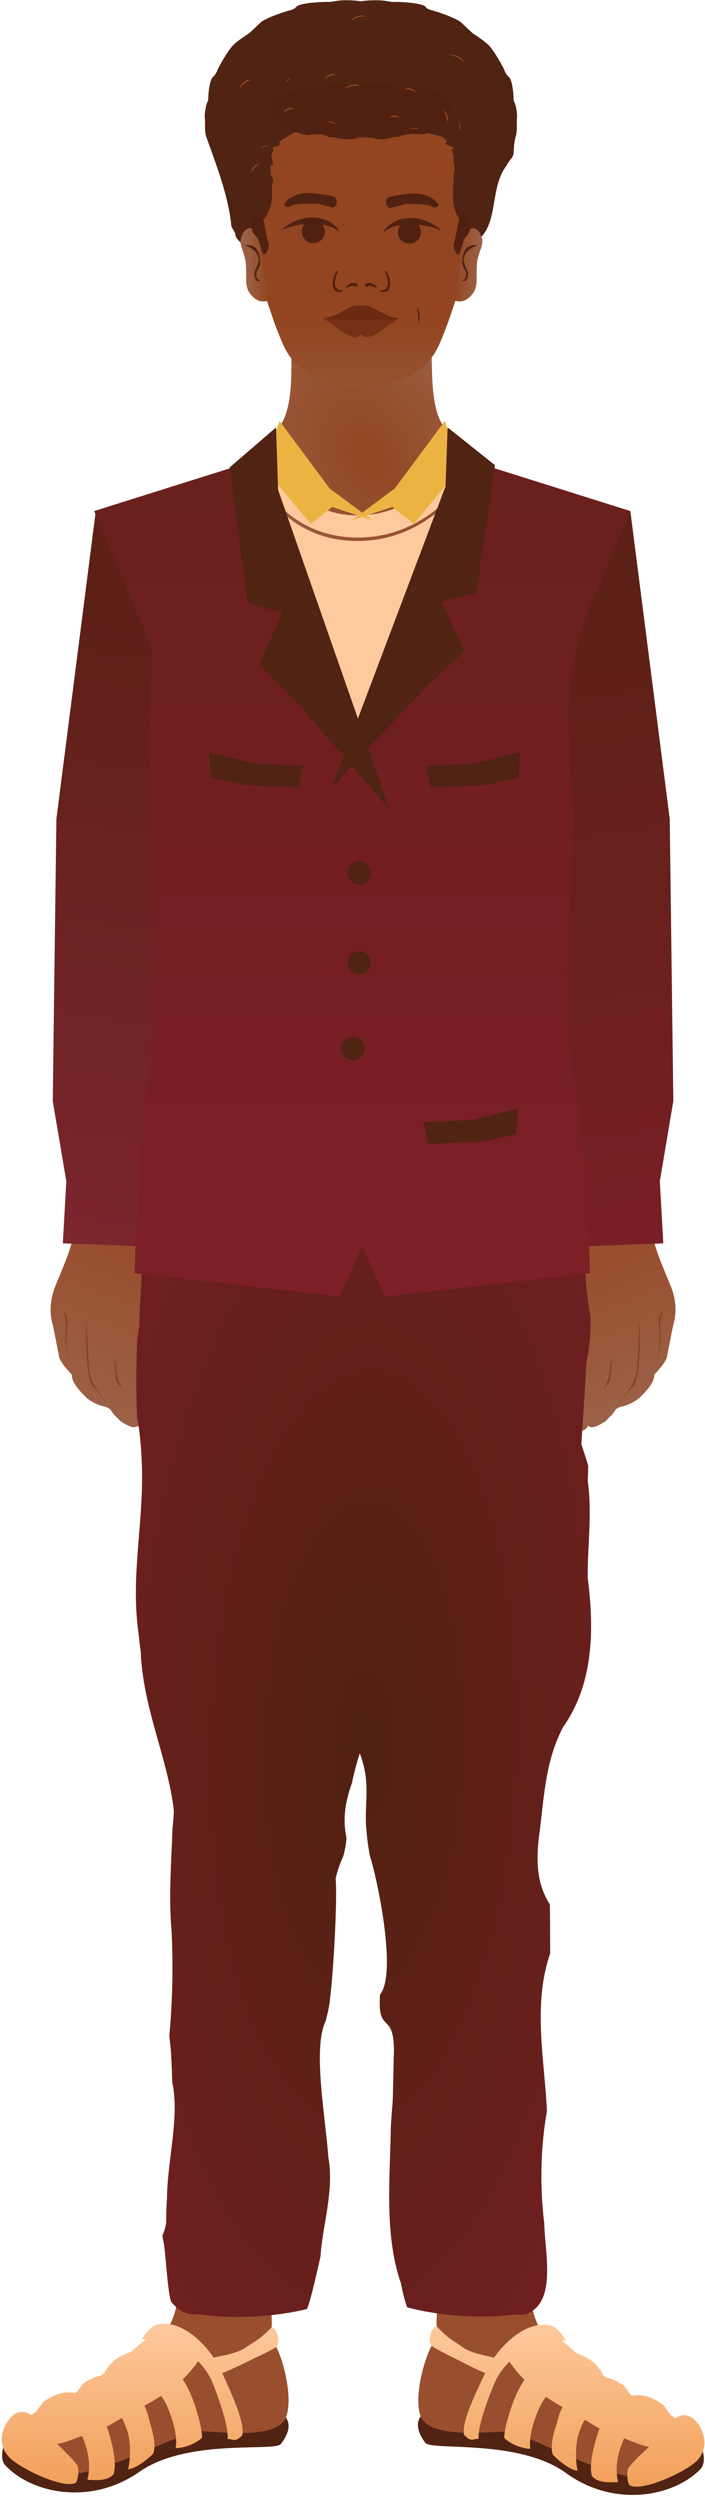 <svg width="114" height="404" viewBox="0 0 114 404" fill="none" xmlns="http://www.w3.org/2000/svg">
<path fill-rule="evenodd" clip-rule="evenodd" d="M86.709 79.623C86.029 79.263 83.359 78.693 82.589 78.383C78.239 76.543 75.819 72.573 72.499 69.653C69.649 67.463 69.919 60.733 69.769 56.923C69.929 55.473 70.039 54.513 70.039 54.513C68.229 53.673 64.459 53.303 59.609 53.413C59.449 53.413 59.299 53.423 59.149 53.423C58.989 53.423 58.839 53.413 58.679 53.413C58.679 53.413 58.679 53.413 58.669 53.413V53.403C58.589 53.403 58.509 53.403 58.429 53.403C58.349 53.403 58.269 53.403 58.189 53.403V53.413C58.189 53.413 58.189 53.413 58.179 53.413C58.019 53.413 57.869 53.423 57.709 53.423C57.549 53.423 57.399 53.413 57.249 53.413C52.389 53.313 48.629 53.673 46.819 54.513C46.819 54.513 46.929 55.473 47.089 56.923C47.179 61.113 47.249 67.553 44.409 69.733C41.089 72.653 40.929 76.543 36.579 78.373C35.819 78.683 32.919 78.733 32.239 79.083C26.829 81.933 21.489 82.143 21.489 86.193C21.489 95.183 37.369 100.733 57.209 100.733C57.619 100.733 58.029 100.723 58.429 100.723C58.839 100.733 59.239 100.733 59.649 100.733C79.489 100.733 94.649 95.183 94.649 86.193C94.659 82.143 92.119 82.463 86.709 79.623Z" fill="url(#paint0_radial_234_1019)"/>
<path d="M19.289 214.833C19.289 214.833 19.309 215.513 19.329 216.493C19.769 221.793 19.019 224.013 21.969 228.013C18.209 226.063 16.849 221.863 19.219 215.873C19.249 215.243 19.289 214.833 19.289 214.833Z" fill="#854324"/>
<path d="M23.149 189.843C22.729 192.643 22.749 195.893 23.999 198.963C26.499 205.153 23.289 211.723 23.289 215.483C23.289 216.723 24.699 219.423 24.749 220.703C24.599 222.103 23.789 222.573 23.789 222.573C23.829 223.363 23.669 222.203 23.789 222.573C24.229 223.933 24.169 225.443 24.409 226.273C24.649 227.093 26.289 230.483 24.239 230.993C24.239 230.993 23.009 231.733 22.369 230.473C22.369 230.473 21.059 229.013 20.969 228.503C20.879 227.993 20.179 225.303 19.899 224.753C19.619 224.203 18.759 222.453 18.789 220.983C18.789 220.713 18.729 220.163 18.729 220.163C18.399 219.793 18.389 219.783 18.459 220.003C18.669 220.633 18.519 222.713 18.969 223.453C19.579 224.463 20.719 225.373 21.329 227.293C21.769 228.693 22.499 229.333 22.569 229.783C22.689 230.593 21.669 230.653 21.669 230.653C21.669 230.653 21.309 230.713 20.339 230.183C19.069 229.483 19.639 229.723 18.419 228.613C18.419 228.613 16.619 225.993 16.009 225.223C15.399 224.443 14.909 223.403 14.699 222.123C14.489 220.843 13.809 218.063 14.709 219.753C15.159 220.613 14.309 222.093 15.389 222.803C15.859 223.113 17.909 227.773 17.909 227.773C16.689 227.133 17.749 227.583 16.719 227.263C16.719 227.263 14.949 226.923 13.669 225.563C13.669 225.563 11.459 223.533 11.629 222.163C11.629 222.163 10.919 219.993 10.749 218.043C10.659 217.033 11.819 220.923 11.629 222.163C11.629 222.163 9.779 220.303 9.569 219.303C9.129 217.113 8.619 214.403 8.489 213.933C8.359 213.453 7.669 211.073 8.909 207.943C10.149 204.803 12.439 200.063 11.919 197.563C11.399 195.063 12.869 188.973 13.169 179.553L24.829 180.783C24.809 180.773 23.779 185.613 23.149 189.843Z" fill="url(#paint1_linear_234_1019)"/>
<path d="M13.999 213.483C13.999 213.483 14.299 219.233 14.349 220.633C14.399 222.023 14.799 223.163 15.369 224.023C15.939 224.883 17.729 227.623 17.729 227.623C17.729 227.623 15.759 224.663 15.289 224.313C14.199 223.503 14.119 220.373 14.029 219.343C13.799 216.963 13.999 213.483 13.999 213.483Z" fill="#854324"/>
<path d="M11.1 219.753C11.1 219.753 10.68 217.943 10.78 215.833C10.889 213.723 11.229 212.913 10.2 211.863C10.2 211.863 10.839 213.753 10.649 214.873C10.46 215.983 10.79 219.193 11.1 219.753Z" fill="#854324"/>
<path fill-rule="evenodd" clip-rule="evenodd" d="M25.759 192.956L27.849 193.213L31.649 104.383L25.439 83.813L15.489 82.593L9.119 132.343L8.529 177.943L10.722 190.893L10.159 200.933L24.849 201.493L25.759 192.956Z" fill="url(#paint2_linear_234_1019)"/>
<path d="M83.059 24.713C83.069 24.223 83.099 23.793 83.149 23.353C83.199 22.903 83.279 22.463 83.419 21.953C83.689 20.983 83.489 19.913 83.609 18.913C83.659 18.523 83.449 16.813 83.049 16.253C83.079 15.453 82.879 12.943 82.299 12.463C81.969 12.193 81.679 11.713 81.549 11.313C81.459 11.003 79.829 8.033 78.929 7.213C78.049 6.383 76.639 5.553 76.389 5.333C76.119 5.103 74.879 3.923 74.619 3.673C74.059 3.113 71.769 2.193 69.609 1.593C69.439 1.543 69.259 1.493 69.119 1.393C68.989 1.303 68.899 1.193 68.789 1.083C68.189 0.413 64.069 0.253 63.639 0.313C63.319 0.333 62.159 0.103 61.839 0.083C61.069 0.023 59.479 0.013 58.359 0.213C57.249 0.013 55.649 0.013 54.879 0.083C54.549 0.113 53.399 0.343 53.079 0.313C52.649 0.263 48.529 0.413 47.929 1.083C47.819 1.193 47.729 1.313 47.599 1.393C47.459 1.493 47.289 1.543 47.109 1.593C44.939 2.193 42.659 3.113 42.099 3.673C41.849 3.923 40.599 5.093 40.329 5.333C40.069 5.543 38.669 6.383 37.789 7.213C36.889 8.033 35.259 11.003 35.169 11.313C35.039 11.703 34.749 12.183 34.419 12.463C33.849 12.933 33.639 15.443 33.669 16.253C33.269 16.813 33.059 18.533 33.109 18.913C33.169 19.413 33.149 19.933 33.149 20.443C33.149 20.953 33.169 21.463 33.299 21.953C34.939 26.603 36.939 31.603 37.409 36.513C37.469 36.873 38.109 37.613 38.069 37.973C38.049 38.233 38.379 38.663 38.889 39.183C39.399 39.703 40.069 40.313 40.739 40.923C41.329 41.263 41.929 41.633 42.429 42.153C43.439 43.123 44.349 44.113 45.269 44.963C45.449 45.133 45.639 45.303 45.819 45.453C48.439 48.053 52.759 47.713 56.249 48.253C56.549 48.143 56.849 48.013 57.149 47.883C58.649 47.213 60.199 46.403 61.789 46.353C62.139 46.393 62.479 46.453 62.809 46.533C63.149 46.613 63.479 46.723 63.809 46.863C68.519 46.963 69.959 41.583 73.819 41.233C74.119 41.113 74.439 41.033 74.759 40.973C75.069 40.713 75.379 40.453 75.679 40.183C75.989 39.913 76.289 39.633 76.599 39.333C80.939 36.593 78.939 30.593 81.959 26.693C82.189 26.253 82.469 25.823 82.829 25.433C82.969 25.133 83.049 24.863 83.059 24.713Z" fill="url(#paint3_linear_234_1019)"/>
<path fill-rule="evenodd" clip-rule="evenodd" d="M75.429 38.193C75.349 37.743 75.259 37.293 75.179 36.843C74.959 36.513 74.759 36.183 74.559 35.833C73.009 33.793 73.159 31.573 73.359 29.373C73.369 29.293 73.369 29.213 73.379 29.133C73.289 28.593 73.289 28.593 73.499 27.493C73.499 27.413 73.509 27.333 73.509 27.263C73.509 27.183 73.509 27.113 73.509 27.033C73.509 26.953 73.509 26.873 73.499 26.803C73.289 26.613 73.289 25.613 73.379 25.383C73.369 25.303 73.349 25.233 73.329 25.153C73.279 24.923 73.219 24.693 73.139 24.463C73.109 24.383 73.089 24.313 73.059 24.233C74.299 23.613 71.299 23.613 72.269 22.883C72.239 22.813 72.209 22.753 72.149 22.683C72.029 22.543 71.909 22.393 71.769 22.253C71.429 21.923 67.589 21.283 67.209 21.033C65.209 20.033 64.249 21.493 61.449 21.203C60.849 21.133 60.259 21.083 59.659 21.043C59.209 21.013 58.769 21.003 58.319 20.993C57.879 20.993 57.429 20.993 56.989 21.013C56.339 20.883 55.709 20.803 55.089 20.763C54.469 20.723 53.869 20.733 53.279 20.773C51.269 20.673 51.189 19.413 49.499 20.373C49.079 20.613 46.589 21.943 46.209 22.243C45.809 22.443 45.469 22.673 45.179 22.923C45.129 22.973 45.099 23.013 45.069 23.063C46.269 23.613 43.269 23.613 44.269 24.143C44.239 24.183 44.209 24.213 44.179 24.273C44.039 24.583 43.949 24.913 43.879 25.253C43.869 25.323 43.879 25.373 43.879 25.443C44.259 26.603 44.259 26.603 43.749 26.853C43.749 26.933 43.749 27.013 43.749 27.093C43.759 27.483 43.789 27.883 43.819 28.283C43.829 28.363 43.829 28.443 43.839 28.523C44.249 28.593 44.249 29.593 43.969 29.763C43.959 29.843 43.949 29.913 43.959 29.993C44.079 31.963 43.999 33.923 42.589 35.483C42.329 35.953 42.029 36.403 41.669 36.843C41.569 37.293 41.489 37.743 41.399 38.193C40.709 41.823 41.869 45.063 42.909 47.903C43.919 50.733 44.159 51.883 45.629 55.343C47.079 58.793 49.189 60.143 51.959 61.403C53.909 62.303 56.059 62.683 58.399 62.563C60.739 62.683 62.889 62.303 64.839 61.403C67.619 60.143 69.729 58.793 71.169 55.343C72.639 51.873 72.869 50.733 73.889 47.903C74.959 45.063 76.129 41.823 75.429 38.193Z" fill="url(#paint4_linear_234_1019)"/>
<path fill-rule="evenodd" clip-rule="evenodd" d="M41.249 37.453C40.889 36.993 40.549 36.803 40.209 36.893C39.619 37.053 39.199 37.613 38.939 38.553C38.639 39.583 39.569 40.873 39.729 42.443C39.949 44.553 39.489 46.183 40.359 47.353C41.159 48.463 42.069 48.893 43.089 48.653L43.419 48.563L43.039 46.043C42.309 41.413 41.769 38.643 41.389 37.733L41.249 37.453Z" fill="url(#paint5_linear_234_1019)"/>
<path fill-rule="evenodd" clip-rule="evenodd" d="M53.384 31.702C53.916 31.791 54.429 31.876 54.369 32.733C54.359 32.963 54.149 33.393 53.929 33.443C53.786 33.484 53.542 33.409 53.331 33.345C53.231 33.314 53.14 33.286 53.069 33.273C52.609 33.183 52.189 33.063 51.779 32.943C51.649 32.903 51.509 32.863 51.369 32.823C51.072 32.827 50.801 32.829 50.546 32.83H50.546H50.546C49.489 32.835 48.706 32.838 47.449 33.023C47.289 33.093 47.139 33.163 47.029 33.223C46.699 33.393 46.659 33.403 46.479 33.363C46.309 33.323 46.119 33.263 46.059 33.103C46.049 33.063 46.079 32.973 46.139 32.853C46.269 32.663 46.399 32.503 46.539 32.353C48.279 31.053 49.949 31.163 52.159 31.483C52.237 31.497 52.313 31.509 52.388 31.52C52.476 31.534 52.563 31.547 52.649 31.563L52.65 31.563L52.65 31.563L52.65 31.563L52.65 31.563L52.65 31.563C52.809 31.593 52.969 31.623 53.119 31.653C53.207 31.672 53.296 31.687 53.384 31.702ZM62.499 32.813C62.439 31.956 62.952 31.871 63.484 31.782C63.573 31.767 63.662 31.752 63.749 31.733C63.899 31.703 64.059 31.674 64.219 31.643C64.306 31.627 64.393 31.614 64.481 31.6C64.556 31.589 64.631 31.577 64.709 31.564C66.919 31.244 68.589 31.134 70.329 32.434C70.469 32.584 70.599 32.743 70.729 32.934C70.789 33.053 70.819 33.144 70.809 33.184C70.749 33.343 70.559 33.404 70.389 33.444C70.209 33.483 70.169 33.474 69.849 33.303C69.739 33.243 69.589 33.173 69.429 33.103C68.173 32.918 67.39 32.915 66.333 32.91C66.078 32.909 65.807 32.907 65.509 32.904L65.089 33.023C64.679 33.144 64.259 33.264 63.799 33.353C63.729 33.366 63.637 33.394 63.538 33.425C63.327 33.489 63.082 33.564 62.939 33.523C62.719 33.474 62.519 33.033 62.499 32.813ZM62.089 37.383C62.129 37.343 62.179 37.303 62.229 37.273C62.279 37.233 62.339 37.193 62.409 37.163C63.096 36.708 63.922 36.413 64.889 36.276C64.566 36.617 64.409 37.023 64.409 37.504C64.409 38.004 64.579 38.424 64.929 38.774C65.279 39.124 65.699 39.294 66.199 39.294C66.699 39.294 67.119 39.124 67.469 38.774C67.819 38.424 67.989 38.004 67.989 37.504C67.989 37.017 67.811 36.589 67.475 36.24C68.883 36.355 70.114 36.645 71.159 37.103C69.499 35.813 67.779 35.213 66.019 35.313C64.349 35.403 63.039 36.093 62.089 37.383ZM49.399 38.703C49.049 38.353 48.879 37.933 48.879 37.433C48.879 36.933 49.059 36.503 49.399 36.163L49.403 36.16C47.995 36.274 46.765 36.565 45.719 37.023C47.379 35.733 49.099 35.133 50.859 35.233C52.529 35.323 53.839 36.013 54.789 37.303C54.749 37.263 54.699 37.223 54.649 37.193L54.648 37.192C54.588 37.153 54.529 37.113 54.469 37.083C53.778 36.624 52.944 36.328 51.968 36.192C52.298 36.536 52.459 36.947 52.459 37.433C52.459 37.933 52.289 38.353 51.939 38.703C51.589 39.053 51.169 39.223 50.669 39.223C50.169 39.223 49.749 39.053 49.399 38.703ZM61.449 46.973C61.449 46.973 62.329 47.403 62.749 46.803C63.379 45.893 62.749 44.213 62.279 43.783C63.809 47.323 61.449 46.973 61.449 46.973ZM59.769 45.793C59.859 45.803 60.049 45.833 60.209 45.903C60.659 46.113 60.889 46.463 60.889 46.463C60.889 46.463 60.169 46.093 59.749 46.143C59.681 46.151 59.613 46.175 59.545 46.2L59.545 46.2C59.434 46.24 59.325 46.28 59.219 46.243C59.189 46.233 59.149 46.213 59.129 46.173C59.089 46.113 59.109 46.023 59.149 45.963C59.189 45.903 59.259 45.873 59.319 45.853C59.459 45.803 59.619 45.783 59.769 45.793ZM55.419 46.973C55.419 46.973 54.539 47.403 54.119 46.803C53.489 45.893 54.119 44.213 54.589 43.783C53.059 47.323 55.419 46.973 55.419 46.973ZM57.099 45.793C57.009 45.803 56.819 45.833 56.659 45.903C56.219 46.113 55.979 46.463 55.979 46.463C55.979 46.463 56.699 46.093 57.119 46.143C57.188 46.151 57.256 46.175 57.324 46.2C57.434 46.24 57.544 46.28 57.649 46.243C57.679 46.233 57.719 46.213 57.739 46.173C57.779 46.113 57.759 46.023 57.719 45.963C57.679 45.903 57.609 45.873 57.549 45.853C57.409 45.803 57.249 45.783 57.099 45.793Z" fill="#502110"/>
<path d="M54.369 32.733L54.299 32.728L54.299 32.73L54.369 32.733ZM53.384 31.702L53.373 31.772L53.384 31.702ZM53.929 33.443L53.914 33.374L53.91 33.375L53.929 33.443ZM53.331 33.345L53.351 33.277L53.351 33.277L53.331 33.345ZM53.069 33.273L53.056 33.343L53.057 33.343L53.069 33.273ZM51.779 32.943L51.759 33.011L51.76 33.011L51.779 32.943ZM51.369 32.823L51.389 32.755L51.368 32.753L51.369 32.823ZM50.546 32.83V32.901L50.546 32.901L50.546 32.83ZM50.546 32.83V32.759L50.545 32.759L50.546 32.83ZM47.449 33.023L47.439 32.953L47.421 32.959L47.449 33.023ZM47.029 33.223L47.062 33.286L47.063 33.286L47.029 33.223ZM46.479 33.363L46.463 33.432L46.464 33.433L46.479 33.363ZM46.059 33.103L45.99 33.121L45.993 33.128L46.059 33.103ZM46.139 32.853L46.08 32.813L46.076 32.822L46.139 32.853ZM46.539 32.353L46.496 32.296L46.488 32.305L46.539 32.353ZM52.159 31.483L52.172 31.414L52.17 31.413L52.159 31.483ZM52.388 31.52L52.399 31.45L52.399 31.45L52.388 31.52ZM52.649 31.563L52.663 31.494L52.663 31.494L52.649 31.563ZM52.65 31.563L52.663 31.494L52.663 31.494L52.65 31.563ZM52.65 31.563L52.636 31.633L52.636 31.633L52.65 31.563ZM53.119 31.653L53.134 31.584L53.133 31.584L53.119 31.653ZM63.484 31.782L63.473 31.712L63.473 31.712L63.484 31.782ZM62.499 32.813L62.429 32.819L62.429 32.82L62.499 32.813ZM63.749 31.733L63.735 31.664L63.734 31.664L63.749 31.733ZM64.219 31.643L64.232 31.713L64.232 31.713L64.219 31.643ZM64.481 31.6L64.492 31.67L64.492 31.67L64.481 31.6ZM64.709 31.564L64.699 31.493L64.697 31.494L64.709 31.564ZM70.329 32.434L70.382 32.384L70.372 32.377L70.329 32.434ZM70.729 32.934L70.793 32.901L70.788 32.894L70.729 32.934ZM70.809 33.184L70.876 33.209L70.878 33.201L70.809 33.184ZM70.389 33.444L70.405 33.513L70.406 33.513L70.389 33.444ZM69.849 33.303L69.815 33.366L69.816 33.366L69.849 33.303ZM69.429 33.103L69.458 33.039L69.44 33.033L69.429 33.103ZM66.333 32.91L66.333 32.981L66.333 32.91ZM65.509 32.904L65.51 32.833L65.49 32.835L65.509 32.904ZM65.089 33.023L65.07 32.955L65.069 32.956L65.089 33.023ZM63.799 33.353L63.812 33.423L63.813 33.423L63.799 33.353ZM63.538 33.425L63.559 33.492L63.559 33.492L63.538 33.425ZM62.939 33.523L62.959 33.455L62.955 33.454L62.939 33.523ZM62.229 37.273L62.266 37.335L62.274 37.329L62.229 37.273ZM62.089 37.383L62.032 37.341L62.139 37.433L62.089 37.383ZM62.409 37.163L62.438 37.23L62.449 37.222L62.409 37.163ZM64.889 36.276L64.94 36.324L64.879 36.205L64.889 36.276ZM67.475 36.24L67.481 36.169L67.424 36.289L67.475 36.24ZM71.159 37.103L71.131 37.168L71.203 37.047L71.159 37.103ZM66.019 35.313L66.023 35.384L66.023 35.384L66.019 35.313ZM49.399 36.163L49.349 36.113L49.349 36.113L49.399 36.163ZM49.403 36.16L49.453 36.21L49.397 36.089L49.403 36.16ZM45.719 37.023L45.676 36.967L45.748 37.088L45.719 37.023ZM50.859 35.233L50.855 35.304L50.856 35.304L50.859 35.233ZM54.789 37.303L54.739 37.353L54.846 37.261L54.789 37.303ZM54.649 37.193L54.61 37.252L54.613 37.254L54.649 37.193ZM54.648 37.192L54.608 37.251L54.608 37.251L54.648 37.192ZM54.469 37.083L54.43 37.143L54.438 37.147L54.469 37.083ZM51.968 36.192L51.977 36.122L51.916 36.241L51.968 36.192ZM62.749 46.803L62.807 46.844L62.808 46.843L62.749 46.803ZM61.449 46.973L61.46 46.903L61.418 47.037L61.449 46.973ZM62.279 43.783L62.327 43.731L62.214 43.811L62.279 43.783ZM60.209 45.903L60.239 45.839L60.238 45.838L60.209 45.903ZM59.769 45.793L59.777 45.722L59.774 45.722L59.769 45.793ZM60.889 46.463L60.857 46.526L60.949 46.424L60.889 46.463ZM59.749 46.143L59.757 46.213L59.758 46.213L59.749 46.143ZM59.545 46.2L59.568 46.267L59.569 46.267L59.545 46.2ZM59.545 46.2L59.523 46.133L59.521 46.133L59.545 46.2ZM59.219 46.243L59.243 46.176L59.242 46.176L59.219 46.243ZM59.129 46.173L59.193 46.141L59.188 46.134L59.129 46.173ZM59.149 45.963L59.09 45.924L59.09 45.924L59.149 45.963ZM59.319 45.853L59.342 45.92L59.343 45.92L59.319 45.853ZM54.119 46.803L54.061 46.843L54.061 46.844L54.119 46.803ZM55.419 46.973L55.45 47.037L55.409 46.903L55.419 46.973ZM54.589 43.783L54.654 43.811L54.541 43.731L54.589 43.783ZM56.659 45.903L56.631 45.838L56.629 45.839L56.659 45.903ZM57.099 45.793L57.095 45.722L57.092 45.722L57.099 45.793ZM55.979 46.463L55.921 46.423L56.012 46.526L55.979 46.463ZM57.119 46.143L57.111 46.213L57.112 46.213L57.119 46.143ZM57.324 46.2L57.348 46.133L57.348 46.133L57.324 46.2ZM57.649 46.243L57.627 46.176L57.626 46.176L57.649 46.243ZM57.739 46.173L57.68 46.133L57.676 46.141L57.739 46.173ZM57.719 45.963L57.778 45.924L57.778 45.924L57.719 45.963ZM57.549 45.853L57.526 45.92L57.527 45.92L57.549 45.853ZM54.44 32.738C54.471 32.294 54.354 32.031 54.141 31.873C53.938 31.721 53.657 31.675 53.396 31.632L53.373 31.772C53.644 31.817 53.886 31.859 54.056 31.986C54.218 32.107 54.328 32.315 54.299 32.728L54.44 32.738ZM53.945 33.513C54.018 33.496 54.084 33.45 54.14 33.394C54.196 33.337 54.247 33.266 54.29 33.191C54.374 33.042 54.435 32.866 54.44 32.736L54.299 32.73C54.294 32.83 54.245 32.984 54.167 33.121C54.128 33.188 54.085 33.248 54.039 33.294C53.993 33.34 53.95 33.366 53.914 33.374L53.945 33.513ZM53.31 33.412C53.415 33.444 53.532 33.48 53.641 33.503C53.748 33.525 53.86 33.537 53.949 33.511L53.91 33.375C53.856 33.391 53.774 33.386 53.67 33.364C53.568 33.343 53.458 33.309 53.351 33.277L53.31 33.412ZM53.057 33.343C53.122 33.355 53.209 33.382 53.31 33.412L53.351 33.277C53.254 33.247 53.157 33.217 53.082 33.204L53.057 33.343ZM51.76 33.011C52.17 33.131 52.592 33.252 53.056 33.343L53.083 33.204C52.627 33.115 52.209 32.995 51.799 32.875L51.76 33.011ZM51.35 32.892C51.49 32.932 51.629 32.971 51.759 33.011L51.8 32.876C51.669 32.836 51.529 32.795 51.389 32.755L51.35 32.892ZM50.546 32.901C50.801 32.899 51.072 32.898 51.37 32.894L51.368 32.753C51.071 32.757 50.8 32.758 50.545 32.759L50.546 32.901ZM50.546 32.901H50.546V32.759H50.546V32.901ZM50.546 32.901H50.546V32.759H50.546V32.901ZM47.46 33.093C48.711 32.909 49.49 32.905 50.546 32.901L50.545 32.759C49.488 32.764 48.701 32.767 47.439 32.953L47.46 33.093ZM47.063 33.286C47.171 33.227 47.318 33.158 47.478 33.088L47.421 32.959C47.261 33.029 47.108 33.1 46.995 33.161L47.063 33.286ZM46.464 33.433C46.557 33.453 46.625 33.464 46.716 33.441C46.799 33.42 46.899 33.37 47.062 33.286L46.997 33.16C46.83 33.247 46.745 33.287 46.681 33.303C46.624 33.318 46.582 33.314 46.495 33.294L46.464 33.433ZM45.993 33.128C46.031 33.23 46.11 33.296 46.195 33.341C46.28 33.386 46.377 33.412 46.463 33.432L46.496 33.294C46.411 33.275 46.329 33.251 46.261 33.216C46.194 33.181 46.148 33.137 46.126 33.078L45.993 33.128ZM46.076 32.822C46.045 32.883 46.021 32.939 46.006 32.987C45.998 33.01 45.992 33.033 45.989 33.054C45.986 33.074 45.985 33.098 45.991 33.121L46.128 33.086C46.129 33.089 46.128 33.086 46.129 33.075C46.131 33.064 46.135 33.049 46.141 33.03C46.153 32.992 46.174 32.943 46.203 32.885L46.076 32.822ZM46.488 32.305C46.345 32.458 46.213 32.62 46.081 32.813L46.198 32.893C46.326 32.706 46.454 32.549 46.591 32.402L46.488 32.305ZM52.17 31.413C49.958 31.093 48.262 30.978 46.497 32.297L46.582 32.41C48.297 31.129 49.941 31.234 52.149 31.553L52.17 31.413ZM52.399 31.45C52.324 31.439 52.249 31.427 52.172 31.414L52.147 31.553C52.226 31.567 52.303 31.579 52.377 31.59L52.399 31.45ZM52.663 31.494C52.575 31.477 52.487 31.464 52.399 31.45L52.377 31.59C52.465 31.604 52.551 31.617 52.636 31.633L52.663 31.494ZM52.663 31.494L52.663 31.494L52.636 31.633L52.636 31.633L52.663 31.494ZM52.663 31.494L52.663 31.494L52.636 31.633L52.636 31.633L52.663 31.494ZM52.663 31.494L52.663 31.494L52.636 31.633L52.636 31.633L52.663 31.494ZM52.663 31.494L52.663 31.494L52.636 31.633L52.636 31.633L52.663 31.494ZM52.663 31.494L52.663 31.494L52.636 31.633L52.636 31.633L52.663 31.494ZM53.133 31.584C52.983 31.554 52.822 31.524 52.663 31.494L52.636 31.633C52.797 31.663 52.956 31.693 53.105 31.723L53.133 31.584ZM53.396 31.632C53.307 31.617 53.219 31.602 53.134 31.584L53.105 31.723C53.194 31.742 53.284 31.757 53.373 31.772L53.396 31.632ZM63.473 31.712C63.212 31.756 62.931 31.801 62.727 31.953C62.515 32.111 62.398 32.375 62.429 32.819L62.57 32.809C62.541 32.395 62.65 32.187 62.812 32.066C62.983 31.939 63.225 31.897 63.496 31.852L63.473 31.712ZM63.734 31.664C63.649 31.682 63.562 31.697 63.473 31.712L63.496 31.852C63.584 31.837 63.675 31.822 63.764 31.803L63.734 31.664ZM64.206 31.574C64.046 31.604 63.886 31.634 63.735 31.664L63.763 31.803C63.913 31.773 64.072 31.743 64.232 31.713L64.206 31.574ZM64.47 31.53C64.382 31.544 64.294 31.557 64.206 31.574L64.232 31.713C64.318 31.697 64.403 31.684 64.492 31.67L64.47 31.53ZM64.697 31.494C64.62 31.507 64.545 31.519 64.47 31.53L64.492 31.67C64.566 31.659 64.643 31.647 64.722 31.633L64.697 31.494ZM70.372 32.377C68.607 31.058 66.911 31.173 64.699 31.493L64.719 31.634C66.928 31.314 68.572 31.209 70.287 32.49L70.372 32.377ZM70.788 32.894C70.656 32.7 70.523 32.538 70.381 32.385L70.278 32.482C70.415 32.629 70.543 32.787 70.671 32.974L70.788 32.894ZM70.878 33.201C70.884 33.178 70.882 33.154 70.88 33.134C70.876 33.113 70.871 33.09 70.863 33.067C70.848 33.02 70.823 32.964 70.793 32.902L70.666 32.965C70.695 33.023 70.716 33.072 70.728 33.11C70.734 33.129 70.738 33.144 70.739 33.155C70.741 33.166 70.74 33.169 70.741 33.166L70.878 33.201ZM70.406 33.513C70.491 33.492 70.589 33.466 70.674 33.421C70.759 33.377 70.837 33.31 70.876 33.208L70.743 33.159C70.721 33.217 70.675 33.261 70.608 33.296C70.54 33.331 70.457 33.355 70.373 33.375L70.406 33.513ZM69.816 33.366C69.974 33.45 70.072 33.5 70.154 33.521C70.243 33.544 70.312 33.533 70.405 33.513L70.374 33.374C70.286 33.394 70.245 33.398 70.19 33.384C70.127 33.367 70.045 33.327 69.883 33.241L69.816 33.366ZM69.401 33.168C69.56 33.238 69.708 33.307 69.815 33.366L69.883 33.241C69.77 33.18 69.618 33.109 69.458 33.039L69.401 33.168ZM66.333 32.981C67.389 32.986 68.168 32.989 69.419 33.174L69.44 33.033C68.178 32.847 67.391 32.844 66.333 32.839L66.333 32.981ZM65.508 32.974C65.806 32.978 66.078 32.98 66.333 32.981L66.333 32.839C66.078 32.838 65.807 32.837 65.51 32.833L65.508 32.974ZM65.109 33.092L65.529 32.972L65.49 32.835L65.07 32.955L65.109 33.092ZM63.813 33.423C64.276 33.332 64.699 33.212 65.109 33.092L65.069 32.956C64.659 33.075 64.242 33.195 63.786 33.284L63.813 33.423ZM63.559 33.492C63.66 33.462 63.747 33.435 63.812 33.423L63.787 33.284C63.711 33.297 63.615 33.327 63.517 33.357L63.559 33.492ZM62.92 33.592C63.009 33.617 63.121 33.605 63.227 33.583C63.337 33.561 63.454 33.525 63.559 33.492L63.517 33.357C63.411 33.389 63.3 33.423 63.199 33.444C63.095 33.466 63.013 33.471 62.959 33.455L62.92 33.592ZM62.429 32.82C62.44 32.943 62.499 33.117 62.582 33.267C62.624 33.342 62.674 33.414 62.73 33.472C62.784 33.528 62.85 33.576 62.924 33.593L62.955 33.454C62.919 33.446 62.877 33.42 62.831 33.373C62.787 33.327 62.744 33.266 62.706 33.198C62.63 33.06 62.579 32.904 62.57 32.807L62.429 32.82ZM62.193 37.213C62.138 37.246 62.083 37.289 62.039 37.333L62.139 37.433C62.176 37.397 62.221 37.361 62.266 37.334L62.193 37.213ZM62.381 37.098C62.304 37.131 62.239 37.175 62.185 37.218L62.274 37.329C62.32 37.291 62.375 37.255 62.437 37.228L62.381 37.098ZM64.879 36.205C63.904 36.344 63.067 36.642 62.37 37.104L62.449 37.222C63.125 36.774 63.941 36.482 64.899 36.346L64.879 36.205ZM64.48 37.504C64.48 37.041 64.631 36.652 64.94 36.324L64.837 36.227C64.502 36.582 64.338 37.006 64.338 37.504H64.48ZM64.979 38.724C64.643 38.387 64.48 37.986 64.48 37.504H64.338C64.338 38.022 64.516 38.46 64.879 38.824L64.979 38.724ZM66.199 39.223C65.718 39.223 65.316 39.06 64.979 38.724L64.879 38.824C65.243 39.188 65.681 39.365 66.199 39.365V39.223ZM67.419 38.724C67.083 39.06 66.681 39.223 66.199 39.223V39.365C66.718 39.365 67.156 39.188 67.519 38.824L67.419 38.724ZM67.918 37.504C67.918 37.986 67.756 38.387 67.419 38.724L67.519 38.824C67.883 38.46 68.06 38.022 68.06 37.504H67.918ZM67.424 36.289C67.748 36.625 67.918 37.035 67.918 37.504H68.06C68.06 36.998 67.875 36.553 67.526 36.191L67.424 36.289ZM71.188 37.038C70.134 36.576 68.895 36.284 67.481 36.169L67.47 36.311C68.871 36.425 70.094 36.713 71.131 37.168L71.188 37.038ZM66.023 35.384C67.763 35.285 69.467 35.878 71.116 37.159L71.203 37.047C69.532 35.749 67.796 35.142 66.015 35.243L66.023 35.384ZM62.146 37.425C63.083 36.153 64.373 35.473 66.023 35.384L66.016 35.243C64.325 35.334 62.995 36.033 62.032 37.341L62.146 37.425ZM48.809 37.433C48.809 37.952 48.986 38.39 49.349 38.754L49.449 38.653C49.113 38.317 48.95 37.915 48.95 37.433H48.809ZM49.349 36.113C48.996 36.467 48.809 36.915 48.809 37.433H48.95C48.95 36.952 49.123 36.54 49.449 36.214L49.349 36.113ZM49.353 36.11L49.349 36.113L49.449 36.214L49.453 36.21L49.353 36.11ZM45.748 37.088C46.785 36.633 48.007 36.344 49.408 36.231L49.397 36.089C47.983 36.204 46.745 36.496 45.691 36.958L45.748 37.088ZM50.863 35.163C49.083 35.061 47.347 35.669 45.676 36.967L45.763 37.079C47.412 35.797 49.116 35.205 50.855 35.304L50.863 35.163ZM54.846 37.261C53.883 35.953 52.553 35.254 50.863 35.163L50.856 35.304C52.505 35.393 53.796 36.073 54.732 37.345L54.846 37.261ZM54.613 37.254C54.658 37.281 54.703 37.317 54.739 37.353L54.84 37.253C54.796 37.209 54.741 37.166 54.686 37.133L54.613 37.254ZM54.608 37.251L54.61 37.252L54.689 37.134L54.687 37.133L54.608 37.251ZM54.438 37.147C54.492 37.174 54.548 37.211 54.608 37.251L54.687 37.133C54.628 37.094 54.565 37.052 54.501 37.02L54.438 37.147ZM51.958 36.262C52.925 36.398 53.749 36.69 54.43 37.142L54.509 37.024C53.806 36.558 52.962 36.26 51.977 36.122L51.958 36.262ZM52.53 37.433C52.53 36.929 52.363 36.501 52.019 36.143L51.916 36.241C52.234 36.572 52.389 36.965 52.389 37.433H52.53ZM51.989 38.754C52.353 38.39 52.53 37.952 52.53 37.433H52.389C52.389 37.915 52.226 38.317 51.889 38.653L51.989 38.754ZM50.669 39.294C51.188 39.294 51.626 39.117 51.989 38.754L51.889 38.653C51.553 38.99 51.151 39.153 50.669 39.153V39.294ZM49.349 38.754C49.713 39.117 50.151 39.294 50.669 39.294V39.153C50.188 39.153 49.786 38.99 49.449 38.653L49.349 38.754ZM62.691 46.763C62.503 47.032 62.211 47.074 61.95 47.043C61.821 47.027 61.703 46.994 61.617 46.964C61.574 46.949 61.539 46.935 61.516 46.925C61.504 46.92 61.495 46.916 61.489 46.913C61.486 46.912 61.484 46.911 61.482 46.91C61.482 46.91 61.481 46.91 61.481 46.91C61.481 46.91 61.48 46.91 61.48 46.91C61.48 46.909 61.48 46.909 61.48 46.909C61.48 46.909 61.48 46.91 61.48 46.91C61.48 46.91 61.48 46.91 61.449 46.973C61.418 47.037 61.418 47.037 61.418 47.037C61.418 47.037 61.418 47.037 61.418 47.037C61.419 47.037 61.419 47.037 61.419 47.037C61.419 47.037 61.419 47.037 61.419 47.037C61.42 47.038 61.421 47.038 61.422 47.038C61.423 47.039 61.426 47.041 61.43 47.042C61.437 47.045 61.447 47.05 61.46 47.056C61.486 47.067 61.524 47.082 61.57 47.098C61.663 47.13 61.791 47.166 61.934 47.184C62.218 47.217 62.576 47.175 62.807 46.844L62.691 46.763ZM62.232 43.835C62.34 43.934 62.463 44.111 62.576 44.34C62.689 44.567 62.79 44.841 62.858 45.129C62.994 45.71 62.989 46.333 62.691 46.763L62.808 46.843C63.14 46.364 63.135 45.691 62.996 45.097C62.926 44.798 62.821 44.514 62.703 44.277C62.586 44.041 62.454 43.847 62.327 43.731L62.232 43.835ZM61.449 46.973C61.439 47.043 61.439 47.043 61.439 47.043C61.439 47.043 61.439 47.043 61.439 47.043C61.44 47.043 61.44 47.043 61.44 47.043C61.44 47.043 61.441 47.044 61.441 47.044C61.443 47.044 61.445 47.044 61.447 47.044C61.452 47.045 61.459 47.046 61.468 47.047C61.487 47.048 61.513 47.051 61.545 47.052C61.609 47.055 61.699 47.055 61.802 47.043C62.007 47.02 62.271 46.949 62.485 46.758C62.922 46.37 63.111 45.528 62.344 43.755L62.214 43.811C62.978 45.578 62.752 46.331 62.391 46.653C62.207 46.817 61.976 46.88 61.786 46.902C61.692 46.913 61.61 46.913 61.551 46.91C61.522 46.909 61.498 46.907 61.483 46.906C61.475 46.905 61.469 46.904 61.465 46.904C61.463 46.904 61.462 46.903 61.461 46.903C61.46 46.903 61.46 46.903 61.46 46.903C61.46 46.903 61.46 46.903 61.46 46.903C61.46 46.903 61.46 46.903 61.46 46.903C61.46 46.903 61.46 46.903 61.449 46.973ZM60.238 45.838C60.068 45.764 59.87 45.733 59.777 45.722L59.762 45.863C59.849 45.873 60.031 45.902 60.181 45.968L60.238 45.838ZM60.889 46.463C60.949 46.424 60.949 46.424 60.949 46.424C60.949 46.424 60.949 46.424 60.949 46.424C60.949 46.424 60.949 46.424 60.949 46.424C60.948 46.424 60.948 46.424 60.948 46.423C60.948 46.423 60.948 46.423 60.948 46.422C60.947 46.422 60.946 46.42 60.945 46.419C60.943 46.416 60.94 46.412 60.936 46.406C60.928 46.395 60.917 46.38 60.902 46.361C60.872 46.323 60.827 46.271 60.768 46.212C60.65 46.094 60.474 45.948 60.239 45.839L60.179 45.967C60.395 46.068 60.559 46.202 60.668 46.312C60.723 46.367 60.764 46.415 60.791 46.449C60.804 46.466 60.815 46.48 60.821 46.489C60.824 46.493 60.827 46.497 60.828 46.499C60.829 46.5 60.83 46.501 60.83 46.501C60.83 46.502 60.83 46.502 60.83 46.502C60.83 46.502 60.83 46.502 60.83 46.502C60.83 46.502 60.83 46.502 60.83 46.502C60.83 46.502 60.83 46.502 60.83 46.502C60.83 46.502 60.83 46.502 60.889 46.463ZM59.758 46.213C59.949 46.191 60.22 46.264 60.452 46.351C60.566 46.393 60.668 46.437 60.741 46.47C60.777 46.487 60.806 46.501 60.827 46.511C60.837 46.516 60.844 46.52 60.849 46.522C60.852 46.523 60.854 46.524 60.855 46.525C60.856 46.525 60.856 46.526 60.857 46.526C60.857 46.526 60.857 46.526 60.857 46.526C60.857 46.526 60.857 46.526 60.857 46.526C60.857 46.526 60.857 46.526 60.857 46.526C60.857 46.526 60.857 46.526 60.889 46.463C60.922 46.4 60.922 46.4 60.922 46.4C60.922 46.4 60.922 46.4 60.922 46.4C60.922 46.4 60.922 46.4 60.922 46.4C60.922 46.4 60.921 46.4 60.921 46.4C60.921 46.399 60.92 46.399 60.919 46.399C60.918 46.398 60.916 46.397 60.913 46.395C60.907 46.393 60.899 46.389 60.889 46.383C60.868 46.373 60.837 46.359 60.8 46.342C60.725 46.307 60.62 46.262 60.502 46.218C60.269 46.132 59.97 46.045 59.741 46.073L59.758 46.213ZM59.569 46.267C59.639 46.241 59.699 46.22 59.757 46.213L59.742 46.072C59.663 46.081 59.587 46.109 59.521 46.133L59.569 46.267ZM59.568 46.267L59.568 46.267L59.523 46.133L59.523 46.133L59.568 46.267ZM59.196 46.31C59.33 46.357 59.465 46.305 59.569 46.267L59.521 46.133C59.404 46.176 59.32 46.203 59.243 46.176L59.196 46.31ZM59.066 46.205C59.099 46.27 59.161 46.298 59.197 46.31L59.242 46.176C59.218 46.168 59.2 46.156 59.193 46.141L59.066 46.205ZM59.09 45.924C59.065 45.962 59.046 46.01 59.039 46.059C59.033 46.107 59.038 46.164 59.071 46.212L59.188 46.134C59.181 46.122 59.176 46.103 59.18 46.077C59.183 46.051 59.194 46.024 59.208 46.002L59.09 45.924ZM59.297 45.786C59.236 45.806 59.145 45.842 59.09 45.924L59.208 46.002C59.234 45.964 59.283 45.94 59.342 45.92L59.297 45.786ZM59.774 45.722C59.615 45.712 59.445 45.733 59.296 45.786L59.343 45.92C59.473 45.873 59.624 45.854 59.765 45.864L59.774 45.722ZM54.061 46.844C54.293 47.175 54.651 47.217 54.935 47.184C55.078 47.166 55.206 47.13 55.298 47.098C55.345 47.082 55.382 47.067 55.408 47.056C55.422 47.05 55.432 47.045 55.439 47.042C55.442 47.041 55.445 47.039 55.447 47.038C55.448 47.038 55.449 47.038 55.449 47.037C55.45 47.037 55.45 47.037 55.45 47.037C55.45 47.037 55.45 47.037 55.45 47.037C55.45 47.037 55.45 47.037 55.45 47.037C55.45 47.037 55.45 47.037 55.419 46.973C55.388 46.91 55.388 46.91 55.388 46.91C55.388 46.91 55.388 46.909 55.388 46.909C55.388 46.909 55.388 46.909 55.388 46.91C55.388 46.91 55.388 46.91 55.388 46.91C55.388 46.91 55.387 46.91 55.386 46.91C55.385 46.911 55.383 46.912 55.38 46.913C55.374 46.916 55.365 46.92 55.353 46.925C55.329 46.935 55.295 46.949 55.252 46.964C55.166 46.994 55.048 47.027 54.918 47.043C54.658 47.074 54.366 47.032 54.177 46.763L54.061 46.844ZM54.541 43.731C54.415 43.847 54.283 44.041 54.166 44.277C54.048 44.514 53.943 44.798 53.873 45.097C53.734 45.691 53.729 46.364 54.061 46.843L54.178 46.763C53.88 46.333 53.875 45.71 54.011 45.129C54.078 44.841 54.18 44.567 54.292 44.34C54.406 44.111 54.529 43.934 54.637 43.835L54.541 43.731ZM55.419 46.973C55.409 46.903 55.409 46.903 55.409 46.903C55.409 46.903 55.409 46.903 55.409 46.903C55.409 46.903 55.409 46.903 55.409 46.903C55.409 46.903 55.408 46.903 55.408 46.903C55.407 46.903 55.406 46.904 55.404 46.904C55.4 46.904 55.394 46.905 55.386 46.906C55.37 46.907 55.347 46.909 55.318 46.91C55.259 46.913 55.177 46.913 55.083 46.902C54.893 46.88 54.662 46.817 54.478 46.653C54.117 46.331 53.891 45.578 54.654 43.811L54.524 43.755C53.758 45.528 53.947 46.37 54.383 46.758C54.598 46.949 54.861 47.02 55.066 47.043C55.169 47.055 55.26 47.055 55.324 47.052C55.356 47.051 55.382 47.048 55.4 47.047C55.409 47.046 55.416 47.045 55.421 47.044C55.424 47.044 55.426 47.044 55.427 47.044C55.428 47.044 55.428 47.043 55.429 47.043C55.429 47.043 55.429 47.043 55.429 47.043C55.429 47.043 55.43 47.043 55.43 47.043C55.43 47.043 55.43 47.043 55.419 46.973ZM56.688 45.968C56.838 45.902 57.02 45.873 57.107 45.863L57.092 45.722C56.999 45.733 56.801 45.764 56.631 45.838L56.688 45.968ZM55.979 46.463C56.038 46.503 56.038 46.503 56.038 46.503C56.038 46.503 56.038 46.503 56.038 46.503C56.038 46.503 56.038 46.503 56.038 46.503C56.038 46.503 56.038 46.503 56.038 46.503C56.038 46.503 56.038 46.503 56.038 46.502C56.038 46.502 56.039 46.501 56.04 46.5C56.041 46.498 56.044 46.494 56.047 46.49C56.054 46.48 56.065 46.467 56.079 46.45C56.107 46.415 56.149 46.367 56.204 46.312C56.315 46.202 56.479 46.068 56.69 45.967L56.629 45.839C56.4 45.948 56.224 46.094 56.105 46.211C56.045 46.27 56 46.322 55.969 46.36C55.953 46.379 55.942 46.394 55.934 46.405C55.93 46.411 55.927 46.415 55.925 46.418C55.923 46.419 55.923 46.42 55.922 46.421C55.922 46.422 55.922 46.422 55.921 46.422C55.921 46.422 55.921 46.423 55.921 46.423C55.921 46.423 55.921 46.423 55.921 46.423C55.921 46.423 55.921 46.423 55.921 46.423C55.921 46.423 55.921 46.423 55.979 46.463ZM57.128 46.073C56.899 46.045 56.6 46.132 56.367 46.218C56.249 46.262 56.144 46.307 56.069 46.342C56.031 46.359 56.001 46.373 55.98 46.383C55.97 46.389 55.961 46.393 55.956 46.395C55.953 46.397 55.951 46.398 55.949 46.399C55.949 46.399 55.948 46.399 55.948 46.4C55.947 46.4 55.947 46.4 55.947 46.4C55.947 46.4 55.947 46.4 55.947 46.4C55.947 46.4 55.947 46.4 55.947 46.4C55.947 46.4 55.947 46.4 55.979 46.463C56.012 46.526 56.012 46.526 56.012 46.526C56.012 46.526 56.012 46.526 56.012 46.526C56.012 46.526 56.012 46.526 56.012 46.526C56.012 46.526 56.012 46.526 56.012 46.526C56.013 46.526 56.013 46.525 56.014 46.525C56.015 46.524 56.017 46.523 56.019 46.522C56.025 46.52 56.032 46.516 56.042 46.511C56.062 46.501 56.092 46.487 56.128 46.47C56.201 46.437 56.302 46.393 56.417 46.351C56.649 46.264 56.92 46.191 57.111 46.213L57.128 46.073ZM57.348 46.133C57.282 46.109 57.206 46.081 57.127 46.072L57.112 46.213C57.17 46.22 57.23 46.241 57.3 46.267L57.348 46.133ZM57.626 46.176C57.549 46.203 57.465 46.176 57.348 46.133L57.3 46.267C57.404 46.305 57.539 46.357 57.673 46.31L57.626 46.176ZM57.676 46.141C57.669 46.156 57.651 46.168 57.627 46.176L57.672 46.31C57.708 46.298 57.77 46.27 57.803 46.205L57.676 46.141ZM57.66 46.002C57.675 46.024 57.686 46.051 57.689 46.077C57.693 46.103 57.688 46.122 57.681 46.134L57.798 46.212C57.831 46.164 57.836 46.107 57.83 46.059C57.823 46.01 57.804 45.962 57.778 45.924L57.66 46.002ZM57.527 45.92C57.586 45.94 57.635 45.964 57.66 46.002L57.778 45.924C57.724 45.842 57.633 45.806 57.572 45.786L57.527 45.92ZM57.104 45.864C57.245 45.854 57.395 45.873 57.526 45.92L57.573 45.786C57.423 45.733 57.254 45.712 57.095 45.722L57.104 45.864Z" fill="#502110"/>
<path d="M63.839 51.413C63.399 51.513 61.189 51.373 60.809 51.173C60.279 50.903 59.879 49.303 59.119 49.393C59.019 49.403 58.729 49.413 58.369 49.413C58.009 49.413 57.719 49.403 57.619 49.393C56.849 49.313 56.449 50.903 55.929 51.173C55.549 51.373 53.339 51.513 52.899 51.413C51.769 51.153 52.669 51.763 52.869 51.853C52.869 51.853 52.869 51.853 52.879 51.853C52.889 51.863 52.899 51.863 52.909 51.873C53.529 52.273 55.109 53.473 55.569 53.753C56.039 54.043 56.469 54.283 57.219 54.493C57.289 54.513 57.409 54.493 57.559 54.493C57.899 54.413 58.159 54.253 58.369 54.053C58.589 54.253 58.849 54.413 59.179 54.493C59.329 54.493 59.449 54.513 59.519 54.493C60.269 54.283 60.699 54.043 61.169 53.753C61.619 53.463 63.209 52.273 63.829 51.873C63.839 51.863 63.849 51.863 63.859 51.853C63.859 51.853 63.859 51.853 63.869 51.853C64.069 51.763 64.969 51.143 63.839 51.413Z" fill="#773017"/>
<path fill-rule="evenodd" clip-rule="evenodd" d="M75.629 37.453C75.99 36.993 76.329 36.803 76.669 36.893C77.26 37.053 77.68 37.613 77.939 38.553C78.24 39.583 77.309 40.873 77.15 42.443C76.93 44.553 77.379 46.183 76.51 47.353C75.71 48.463 74.799 48.893 73.769 48.653L73.439 48.563L73.82 46.043C74.549 41.413 75.1 38.643 75.469 37.733L75.629 37.453Z" fill="url(#paint6_linear_234_1019)"/>
<path d="M62.709 51.013C62.129 50.853 59.889 49.293 59.119 49.383C59.019 49.393 58.729 49.403 58.369 49.403C58.009 49.403 57.719 49.393 57.619 49.383C56.849 49.303 54.609 50.853 54.029 51.013C53.229 51.233 52.339 51.533 52.339 51.533C53.459 51.843 54.969 51.493 55.719 51.693C55.789 51.713 57.729 51.843 58.369 51.523C59.009 51.843 60.949 51.713 61.019 51.693C61.769 51.483 63.289 51.843 64.399 51.533C64.399 51.533 63.499 51.243 62.709 51.013Z" fill="#6A2910"/>
<path d="M71.579 15.263C71.179 15.043 70.689 14.853 70.129 14.683C63.239 13.063 50.049 13.063 45.359 15.413C45.019 15.623 44.739 15.843 44.519 16.073C43.629 16.993 43.719 18.263 44.949 19.293C45.039 19.543 45.219 19.783 45.459 20.013C46.219 20.743 47.649 21.363 49.289 21.773C49.409 21.803 49.529 21.833 49.649 21.853C51.299 21.603 52.299 21.603 53.279 22.183C53.419 22.193 53.549 22.193 53.689 22.193C53.829 22.193 53.969 22.203 54.109 22.203C55.299 22.613 57.299 22.613 58.149 22.163C58.319 22.173 58.489 22.183 58.659 22.193C59.019 22.213 59.369 22.223 59.709 22.233C59.879 22.233 60.049 22.243 60.219 22.243C61.289 22.603 62.289 22.603 63.609 22.133C63.769 22.123 63.919 22.113 64.079 22.103C64.219 22.093 64.359 22.083 64.499 22.073C65.289 21.623 67.289 21.623 68.389 21.713C68.499 21.683 68.599 21.653 68.699 21.613C69.009 21.513 69.299 21.403 69.579 21.293C70.689 20.823 71.569 20.213 72.119 19.523C72.329 19.263 72.489 18.993 72.599 18.713C72.679 18.193 72.899 17.673 72.929 17.163C72.939 16.993 72.929 16.823 72.879 16.663C72.759 16.423 72.759 16.013 72.129 15.703C71.989 15.533 71.809 15.403 71.579 15.263Z" fill="#502110"/>
<path fill-rule="evenodd" clip-rule="evenodd" d="M42.886 37.038C43.041 37.873 43.204 38.749 43.459 39.463C43.459 40.487 42.988 40.963 42.83 41.123C42.798 41.156 42.779 41.175 42.779 41.183C42.518 41.183 42.382 40.701 42.198 40.047C42.059 39.55 41.891 38.954 41.619 38.393C40.179 37.293 40.729 35.723 41.249 34.443C41.501 34.861 41.602 34.663 41.703 34.464C41.815 34.243 41.929 34.02 42.249 34.623C42.539 35.165 42.707 36.074 42.886 37.038ZM73.912 37.038C73.757 37.873 73.594 38.749 73.339 39.463C73.339 40.47 73.802 40.948 73.964 41.115C74 41.152 74.021 41.174 74.019 41.183C74.281 41.183 74.416 40.701 74.6 40.047C74.74 39.55 74.908 38.954 75.179 38.393C76.39 37.468 75.975 35.992 75.687 34.969C75.633 34.775 75.583 34.598 75.549 34.443C75.298 34.861 75.197 34.663 75.095 34.464C74.983 34.243 74.87 34.02 74.549 34.623C74.26 35.165 74.091 36.074 73.912 37.038Z" fill="#502110"/>
<path fill-rule="evenodd" clip-rule="evenodd" d="M56.669 3.343C57.009 2.943 57.739 2.593 58.169 2.503C58.599 2.413 58.679 2.453 59.199 2.733C59.199 2.733 58.649 2.583 58.039 2.753C57.619 2.883 56.669 3.343 56.669 3.343ZM74.399 9.263C74.029 9.023 73.259 8.773 72.739 8.823C72.739 8.823 73.749 9.143 74.129 9.353C74.679 9.653 74.979 10.143 74.979 10.143C74.799 9.573 74.769 9.493 74.399 9.263ZM52.479 12.773C52.759 12.323 52.969 12.193 53.379 12.043C53.789 11.893 53.869 11.913 54.429 12.113C54.429 12.113 53.859 12.053 53.289 12.313C52.889 12.493 52.479 12.773 52.479 12.773ZM65.329 14.403C65.809 14.203 66.059 14.213 66.479 14.323C66.899 14.433 66.959 14.503 67.299 14.993C67.299 14.993 66.869 14.613 66.249 14.493C65.819 14.403 65.329 14.403 65.329 14.403ZM57.239 13.663C56.799 13.703 56.029 13.963 55.649 14.323C55.649 14.323 56.639 13.973 57.079 13.903C57.709 13.803 58.239 14.013 58.239 14.013L58.233 14.009C57.749 13.672 57.678 13.623 57.239 13.663ZM38.589 14.463C38.749 13.963 39.279 13.353 39.649 13.103C40.009 12.853 40.099 12.853 40.689 12.913C40.689 12.913 40.119 12.993 39.629 13.393C39.279 13.663 38.589 14.463 38.589 14.463ZM53.65 19.674C53.33 19.584 53.15 19.573 52.83 19.744C52.83 19.744 53.179 19.744 53.51 19.803C53.98 19.893 54.349 20.194 54.349 20.194L54.336 20.178C54.018 19.812 53.975 19.762 53.65 19.674ZM42.179 24.073C42.369 23.773 42.509 23.683 42.789 23.583C43.069 23.483 43.119 23.493 43.499 23.633C43.499 23.633 43.119 23.583 42.729 23.763C42.449 23.883 42.179 24.073 42.179 24.073ZM46.559 12.833C46.359 12.983 46.269 13.093 46.229 13.343C46.229 13.343 46.389 13.143 46.579 12.973C46.839 12.733 47.189 12.653 47.189 12.653C46.809 12.673 46.759 12.683 46.559 12.833ZM40.659 27.953C40.689 27.433 40.799 27.213 41.089 26.883C41.379 26.553 41.459 26.533 42.049 26.433C42.049 26.433 41.519 26.653 41.149 27.163C40.879 27.523 40.659 27.953 40.659 27.953ZM72.389 18.793C72.289 18.373 72.179 18.153 71.769 17.823C71.769 17.823 71.999 18.253 72.129 18.673C72.329 19.283 72.199 19.833 72.199 19.833C72.459 19.293 72.489 19.213 72.389 18.793ZM62.999 18.973L63.08 18.924C63.489 18.677 63.8 18.489 64.129 18.733C64.312 18.872 64.43 18.911 64.538 18.947C64.679 18.993 64.803 19.034 65.029 19.283C65.029 19.283 64.559 18.963 63.919 18.933C63.489 18.913 62.999 18.973 62.999 18.973ZM67.099 20.653C66.799 20.653 66.629 20.683 66.309 20.903C66.309 20.903 66.649 20.823 66.959 20.803C67.409 20.783 67.739 20.963 67.739 20.963C67.449 20.693 67.399 20.653 67.099 20.653ZM74.119 19.663C74.369 19.963 74.409 20.133 74.429 20.433C74.449 20.743 74.419 20.783 74.179 21.093C74.179 21.093 74.329 20.743 74.269 20.303C74.229 19.993 74.119 19.663 74.119 19.663ZM46.619 17.503C46.209 17.663 45.999 17.803 45.739 18.253C45.739 18.253 46.139 17.963 46.539 17.783C47.109 17.503 47.679 17.553 47.679 17.553C47.109 17.363 47.029 17.343 46.619 17.503Z" fill="#914620"/>
<path fill-rule="evenodd" clip-rule="evenodd" d="M41.809 45.193C41.569 45.083 41.469 44.833 41.459 44.543C41.457 44.509 41.455 44.476 41.453 44.444C41.434 44.163 41.419 43.95 41.589 43.833C41.589 43.833 42.079 42.753 42.079 42.623C42.089 42.303 42.079 41.983 42.029 41.663C41.949 41.133 41.769 40.593 41.449 40.203C41.059 39.723 40.429 39.553 39.889 39.623C39.842 39.631 39.793 39.645 39.744 39.66C39.672 39.681 39.599 39.702 39.529 39.703C39.615 39.704 40.298 39.739 41.269 40.663C41.599 40.973 41.759 41.483 41.849 41.953C41.899 42.243 41.359 43.553 41.299 43.643C41.12 43.898 41.128 44.206 41.129 44.265L41.129 44.273C41.209 45.343 41.599 45.423 41.729 45.423C41.759 45.423 41.779 45.413 41.779 45.413L42.079 45.333L41.809 45.193ZM67.439 49.623C67.439 49.623 67.759 51.833 67.639 52.563C67.649 52.563 68.219 50.693 67.439 49.623ZM75.349 44.543C75.339 44.833 75.239 45.083 74.999 45.193L74.729 45.333L75.029 45.413C75.029 45.413 75.049 45.423 75.079 45.423C75.209 45.423 75.599 45.343 75.679 44.273C75.679 44.272 75.679 44.269 75.679 44.265C75.681 44.206 75.688 43.898 75.509 43.643C75.449 43.553 74.909 42.243 74.959 41.953C75.049 41.483 75.209 40.973 75.539 40.663C76.51 39.739 77.194 39.704 77.28 39.703C77.283 39.703 77.286 39.703 77.289 39.703C77.289 39.703 77.286 39.703 77.28 39.703C77.21 39.702 77.137 39.681 77.064 39.66C77.015 39.645 76.966 39.631 76.919 39.623C76.379 39.553 75.749 39.723 75.359 40.203C75.039 40.593 74.859 41.133 74.779 41.663C74.729 41.983 74.719 42.303 74.729 42.623C74.729 42.753 75.219 43.833 75.219 43.833C75.39 43.95 75.375 44.163 75.356 44.444C75.354 44.476 75.351 44.509 75.349 44.543Z" fill="#502313"/>
<path d="M98.129 214.833C98.129 214.833 98.109 215.513 98.089 216.493C97.649 221.793 98.399 224.013 95.449 228.013C99.209 226.063 100.569 221.863 98.199 215.873C98.159 215.243 98.129 214.833 98.129 214.833Z" fill="#854324"/>
<path d="M94.269 189.843C94.689 192.643 94.659 195.893 93.419 198.963C90.919 205.153 94.129 211.723 94.129 215.483C94.129 216.723 92.719 219.423 92.669 220.703C92.819 222.103 93.629 222.573 93.629 222.573C93.589 223.363 93.749 222.203 93.629 222.573C93.189 223.933 93.249 225.443 93.009 226.273C92.769 227.093 91.129 230.483 93.179 230.993C93.179 230.993 94.409 231.733 95.049 230.473C95.049 230.473 96.359 229.013 96.449 228.503C96.539 227.993 97.239 225.303 97.519 224.753C97.799 224.203 98.659 222.453 98.629 220.983C98.629 220.713 98.689 220.163 98.689 220.163C99.019 219.793 99.029 219.783 98.959 220.003C98.749 220.633 98.899 222.713 98.449 223.453C97.839 224.463 96.699 225.373 96.089 227.293C95.649 228.693 94.919 229.333 94.849 229.783C94.729 230.593 95.739 230.653 95.739 230.653C95.739 230.653 96.099 230.713 97.069 230.183C98.339 229.483 97.769 229.723 98.989 228.613C98.989 228.613 100.789 225.993 101.399 225.223C102.009 224.443 102.499 223.403 102.709 222.123C102.919 220.843 103.599 218.063 102.699 219.753C102.249 220.613 103.099 222.093 102.019 222.803C101.549 223.113 99.499 227.773 99.499 227.773C100.719 227.133 99.659 227.583 100.689 227.263C100.689 227.263 102.459 226.923 103.739 225.563C103.739 225.563 105.949 223.533 105.779 222.163C105.779 222.163 106.489 219.993 106.659 218.043C106.749 217.033 105.589 220.923 105.779 222.163C105.779 222.163 107.629 220.303 107.839 219.303C108.279 217.113 108.789 214.403 108.919 213.933C109.049 213.453 109.739 211.073 108.499 207.943C107.259 204.803 104.969 200.063 105.489 197.563C106.009 195.063 104.539 188.973 104.239 179.553L92.579 180.783C92.609 180.773 93.629 185.613 94.269 189.843Z" fill="url(#paint7_linear_234_1019)"/>
<path d="M103.409 213.483C103.409 213.483 103.109 219.233 103.059 220.633C103.009 222.023 102.609 223.163 102.039 224.023C101.469 224.883 99.679 227.623 99.679 227.623C99.679 227.623 101.649 224.663 102.119 224.313C103.209 223.503 103.289 220.373 103.379 219.343C103.619 216.963 103.409 213.483 103.409 213.483Z" fill="#854324"/>
<path d="M106.319 219.753C106.319 219.753 106.739 217.943 106.639 215.833C106.529 213.723 106.189 212.913 107.219 211.863C107.219 211.863 106.579 213.753 106.769 214.873C106.959 215.983 106.619 219.193 106.319 219.753Z" fill="#854324"/>
<path fill-rule="evenodd" clip-rule="evenodd" d="M113.219 399.073C115.059 397.213 112.059 392.493 112.059 392.493L69.829 389.243C69.829 389.243 65.569 390.473 68.769 394.773C69.093 395.209 70.851 395.283 73.337 395.387C78.379 395.599 86.413 395.936 91.549 399.673C99.229 405.253 108.779 403.563 113.219 399.073ZM0.909 398.473C-0.901 396.583 2.179 391.913 2.179 391.913L44.459 389.413C44.459 389.413 48.699 390.723 45.419 394.963C45.089 395.393 43.333 395.435 40.847 395.495C35.805 395.616 27.764 395.809 22.559 399.453C14.789 404.903 5.269 403.043 0.909 398.473Z" fill="#502313"/>
<path fill-rule="evenodd" clip-rule="evenodd" d="M68.409 353.633C68.619 354.933 69.179 358.753 70.099 365.103C70.838 370.245 70.668 373.496 70.598 374.824L70.598 374.825C70.581 375.149 70.57 375.359 70.579 375.453C70.651 376.187 70.634 377.035 70.533 377.997C69.093 379.388 66.763 386.835 67.979 390.383C69.056 393.558 75.762 393.236 79.67 393.048C80.551 393.006 81.289 392.97 81.789 392.983C83.086 393.017 85.788 394.204 89.028 395.628L89.028 395.628C92.585 397.19 96.789 399.037 100.489 399.953C107.559 401.693 114.289 398.643 112.109 392.503C111.806 391.637 109.064 390.863 105.977 389.992L105.977 389.992C102.544 389.022 98.685 387.933 97.289 386.463C96.171 385.281 94.325 383.445 92.569 381.722L92.849 381.713C92.593 381.552 92.33 381.389 92.06 381.224C89.875 379.084 87.959 377.243 87.959 377.243C87.845 377.132 87.733 377.028 87.625 376.931C86.936 375.786 86.451 374.602 86.169 373.383C85.919 372.273 84.859 362.523 85.159 359.013C86.239 346.793 86.649 334.693 86.399 322.713C86.102 315.871 84.422 314.429 83.344 313.504C82.79 313.028 82.395 312.689 82.429 311.823L73.259 306.543L69.059 306.103C69.121 306.498 68.72 307.255 68.131 308.365L68.131 308.365C66.617 311.219 63.865 316.407 64.549 323.793C65.459 333.443 66.739 343.403 68.409 353.633ZM46.509 353.833C46.279 355.123 45.639 358.943 44.619 365.263C43.793 370.379 43.9 373.63 43.943 374.965C43.954 375.295 43.961 375.508 43.949 375.603C43.87 376.335 43.866 377.179 43.948 378.138C45.365 379.566 47.549 387.038 46.279 390.563C45.136 393.715 38.432 393.273 34.53 393.016C33.653 392.958 32.918 392.91 32.419 392.913C31.124 392.923 28.404 394.062 25.144 395.427L25.144 395.427C21.558 396.929 17.318 398.705 13.599 399.553C6.499 401.173 -0.171 398.003 2.119 391.903C2.441 391.048 5.191 390.324 8.288 389.509C11.741 388.6 15.626 387.578 17.049 386.133C18.196 384.97 20.082 383.163 21.872 381.468L21.569 381.453C21.85 381.283 22.138 381.111 22.433 380.938C24.634 378.86 26.549 377.083 26.549 377.083C26.648 376.991 26.745 376.903 26.84 376.821C27.57 375.666 28.088 374.468 28.389 373.233C28.659 372.133 29.889 362.403 29.659 358.883C28.799 346.653 28.599 334.543 29.069 322.563C29.491 315.734 31.194 314.321 32.286 313.414C32.849 312.947 33.25 312.614 33.229 311.743L42.489 306.623L46.699 306.263C46.632 306.655 47.018 307.415 47.585 308.532C49.045 311.411 51.706 316.655 50.899 324.033C49.829 333.703 48.359 343.633 46.509 353.833Z" fill="#994E2E"/>
<path fill-rule="evenodd" clip-rule="evenodd" d="M22.959 378.023C23.18 378.005 23.398 377.993 23.613 377.988C23.336 378.244 22.379 379.064 21.107 380.113C20.395 380.327 19.649 380.673 18.869 381.173C17.819 381.813 16.869 383.403 16.869 383.403C16.917 383.398 16.964 383.392 17.011 383.387C16.785 383.561 16.56 383.733 16.336 383.902C15.426 384.069 14.448 384.487 13.409 385.223C13.004 385.761 12.585 386.328 12.368 386.621C12.301 386.656 12.222 386.696 12.132 386.74C10.661 386.416 8.933 386.766 6.969 388.203C6.521 388.831 6.039 389.487 5.824 389.778C5.759 389.814 5.71 389.843 5.679 389.863C5.433 390.023 5.233 390.166 5.076 390.302C4.44 389.834 3.744 389.624 2.899 389.873C1.039 390.543 -1.011 394.343 1.379 396.993C2.849 398.703 10.099 402.303 12.259 401.243C12.509 400.993 12.809 399.733 12.589 398.633C12.172 397.769 10.296 395.975 9.286 395.008L9.286 395.008L9.286 395.008L9.286 395.008L9.286 395.008L9.227 394.952C9.796 394.874 10.404 394.709 11.039 394.483C11.26 394.406 12.185 394.067 13.283 393.659C13.5 394.139 13.677 394.636 13.819 395.133C14.379 396.853 14.639 398.803 14.129 400.753C14.293 400.755 14.481 400.765 14.686 400.775C15.779 400.832 17.354 400.914 18.339 399.903C19.06 397.983 17.816 393.849 17.627 393.223L17.609 393.163C17.513 392.825 17.398 392.48 17.266 392.133C17.451 392.057 17.593 391.995 17.679 391.953C18.371 391.536 19.047 391.147 19.709 390.776C20.062 391.424 20.337 392.088 20.539 392.713C21.139 394.343 21.159 397.203 20.719 399.033C21.729 399.063 23.669 397.633 24.779 396.523C25.303 395.062 24.641 392.854 24.328 391.807C24.24 391.515 24.179 391.313 24.179 391.243C24.109 390.953 23.979 390.453 23.879 390.133C23.737 389.69 23.561 389.233 23.352 388.776C24.288 388.257 25.186 387.741 26.047 387.193C26.517 387.814 26.882 388.467 27.129 389.113C27.859 390.843 28.789 393.743 28.399 395.613C29.499 395.693 31.519 395.033 32.669 393.953C32.659 391.843 31.319 387.853 30.559 386.313C30.264 385.711 29.929 385.097 29.555 384.501C30.438 383.662 31.267 382.711 32.04 381.592C32.882 382.472 33.56 383.433 34.059 384.373C34.899 386.163 37.119 392.253 36.779 394.133C37.053 394.164 37.264 394.21 37.442 394.248C38.022 394.374 38.246 394.423 39.149 393.603C39.712 391.831 37.575 387.119 36.173 384.029C36.093 383.853 36.015 383.683 35.941 383.518C37.29 382.982 38.607 382.339 39.913 381.701C40.668 381.333 41.419 380.966 42.169 380.623C42.27 380.571 42.462 380.475 42.696 380.358C43.353 380.032 44.341 379.54 44.569 379.363C45.499 378.603 44.769 376.273 43.909 376.123C42.799 377.243 42.049 377.923 40.839 378.643C40.711 378.721 40.453 378.89 40.175 379.073C39.806 379.315 39.402 379.581 39.219 379.683C38.07 380.27 36.778 380.537 35.577 380.787C35.225 380.859 34.882 380.93 34.552 381.007C32.211 377.554 28.326 374.588 24.999 375.803C23.909 376.433 22.959 378.023 22.959 378.023Z" fill="url(#paint8_linear_234_1019)"/>
<path fill-rule="evenodd" clip-rule="evenodd" d="M106.697 190.892L108.879 177.943L108.299 132.343L101.929 82.593L91.979 83.813L85.769 104.383L86.321 117.277L85.829 117.493L86.349 197.033H92.088L92.559 201.493L107.259 200.933L106.697 190.892Z" fill="url(#paint9_linear_234_1019)"/>
<path fill-rule="evenodd" clip-rule="evenodd" d="M57.799 86.873C71.349 86.923 77.439 73.813 77.439 73.813L74.639 72.413C74.603 72.467 74.566 72.524 74.526 72.584C72.77 75.231 67.403 83.323 57.799 83.293C49.282 83.259 45.577 76.872 43.659 73.567C43.364 73.058 43.111 72.622 42.889 72.293L40.069 73.683C40.069 73.683 44.239 86.833 57.799 86.873ZM87.049 126.203C80.799 131.993 76.779 140.533 76.869 149.073C76.872 149.093 76.875 149.112 76.877 149.131C76.881 149.171 76.886 149.209 76.899 149.243C76.248 149.797 75.598 150.359 74.954 150.915L74.689 151.143C74.434 151.358 74.182 151.573 73.929 151.788C73.677 152.003 73.424 152.218 73.169 152.433C68.139 151.943 63.099 151.523 58.059 151.203C53.359 150.913 48.659 150.763 43.959 150.643C43.609 144.853 41.149 139.303 37.049 135.173C35.299 133.413 33.289 131.953 31.109 130.823C31.104 130.588 31.097 130.358 31.089 130.128C31.082 129.898 31.074 129.668 31.069 129.433C31.079 129.343 31.092 129.251 31.104 129.158C31.117 129.066 31.129 128.973 31.139 128.883C32.349 119.282 32.106 109.623 31.863 99.973C31.819 98.216 31.775 96.459 31.739 94.703C31.706 93.095 31.622 91.492 31.538 89.891C31.469 88.575 31.4 87.26 31.359 85.943C31.443 85.804 31.522 85.665 31.602 85.522C31.637 85.46 31.673 85.397 31.709 85.333C33.689 83.853 35.619 82.403 37.369 80.653C37.509 80.512 37.649 80.37 37.788 80.228C38.556 79.447 39.323 78.666 40.169 77.963L41.079 76.803C43.069 80.633 47.969 87.393 57.679 87.423H57.779C67.929 87.453 74.009 80.113 76.429 76.423C76.789 76.803 77.149 77.143 77.519 77.453C80.759 80.163 82.009 81.143 84.229 82.173L84.259 82.203C85.339 83.153 88.239 85.663 90.289 86.743C91.359 87.313 92.299 87.763 93.159 88.133C92.914 91.07 92.774 93.996 92.634 96.931C92.489 99.972 92.344 103.025 92.079 106.113C91.919 108.003 91.809 109.893 91.719 111.783C89.509 116.743 88.029 121.303 87.049 126.203Z" fill="#FDC99D"/>
<path fill-rule="evenodd" clip-rule="evenodd" d="M50.249 84.663L41.139 73.783L43.819 72.253L45.199 68.023L53.319 78.953L58.569 82.853L63.819 78.953L71.939 68.023L73.319 72.253L75.999 73.783L66.899 84.663L63.419 81.933L59.205 83.325L60.239 84.093L58.929 83.653L58.569 83.534L58.209 83.653L56.899 84.093L57.934 83.325L53.719 81.933L50.249 84.663Z" fill="#ECB343"/>
<path d="M95.118 236.869C94.938 236.289 94.758 235.699 94.568 235.109C94.378 234.529 94.198 233.939 94.008 233.359C94.238 229.579 94.508 225.879 94.708 222.249C94.738 221.649 94.768 221.039 94.798 220.439C95.258 218.109 95.478 216.039 95.508 213.999C95.508 213.589 95.508 213.189 95.488 212.779C94.088 206.019 95.088 198.019 91.998 190.729L57.448 193.699L25.628 190.159C23.088 197.009 23.088 204.009 22.598 211.429C22.568 212.329 22.548 213.229 22.548 214.129C22.468 214.569 22.398 215.019 22.338 215.459C22.278 215.899 22.218 216.349 22.178 216.799C22.028 220.559 21.988 224.199 22.118 227.779C22.138 228.229 22.158 228.669 22.168 229.119C22.568 231.069 22.768 233.299 22.888 235.479C22.928 236.209 22.958 236.929 22.978 237.629C23.098 247.019 21.098 255.019 22.428 264.159C22.518 265.079 22.618 266.009 22.758 266.929C23.098 276.029 27.098 284.029 28.108 292.529C28.088 293.419 28.028 294.329 27.908 295.259C27.868 296.209 27.828 297.159 27.788 298.119C27.568 302.879 27.338 307.629 27.738 311.959C27.778 312.729 27.808 313.489 27.828 314.269C27.948 318.129 27.888 322.099 27.608 326.159C27.548 327.089 27.468 328.019 27.378 328.959C27.468 329.839 27.558 330.729 27.648 331.609C27.688 332.449 27.728 333.279 27.768 334.099C27.808 334.919 27.828 335.719 27.848 336.519C29.078 342.039 27.078 349.039 27.008 355.059C26.948 355.929 26.908 356.799 26.888 357.659C26.878 358.279 26.878 358.819 26.868 359.259C26.808 359.609 26.728 359.949 26.628 360.289C26.528 360.629 26.408 360.969 26.258 361.299C26.308 361.669 26.378 362.049 26.468 362.439C26.738 363.599 27.118 370.779 27.688 371.989C27.978 372.349 28.298 372.679 28.638 372.959C29.658 373.799 30.878 374.219 32.198 373.999C32.788 374.089 33.408 374.169 34.038 374.229C39.678 374.789 45.758 374.139 49.648 373.149C49.828 372.669 50.008 372.139 50.178 371.549C50.238 371.329 50.718 369.529 51.268 367.139C51.448 366.339 51.648 365.479 51.838 364.589C52.078 360.029 54.078 354.029 53.098 348.659C53.038 347.829 52.958 346.939 52.858 345.989C52.168 339.379 50.778 330.389 52.688 326.569C52.798 326.049 52.918 325.539 53.048 325.019C53.788 321.929 54.618 306.819 54.268 303.609C54.388 303.109 54.518 302.609 54.668 302.129C54.788 301.769 54.908 301.409 55.048 301.059C55.188 300.709 55.328 300.369 55.488 300.039C55.638 299.539 55.748 299.039 55.838 298.539C55.928 298.039 55.988 297.539 56.028 297.039C55.398 294.079 55.838 291.469 56.588 289.099C56.698 288.759 56.808 288.429 56.918 288.099C57.248 286.499 57.678 284.909 58.178 283.339C58.748 284.859 59.148 286.479 59.228 288.229C59.258 288.599 59.268 288.959 59.268 289.329C59.288 291.159 59.068 293.019 59.198 295.199C59.238 295.649 59.278 296.089 59.318 296.529C59.408 297.399 59.518 298.249 59.658 299.059C59.708 299.479 59.798 299.889 59.928 300.309C60.978 303.629 64.258 318.879 61.448 322.339C61.418 322.749 61.398 323.129 61.398 323.459C61.308 328.489 63.758 325.229 63.698 331.659C63.638 332.449 63.558 339.239 63.468 340.039C63.428 340.439 63.378 340.969 63.338 341.609C63.288 342.239 63.248 342.959 63.198 343.729C63.088 352.009 62.088 361.009 64.828 369.009C65.078 370.269 65.298 371.119 65.338 371.269C65.498 371.859 65.658 372.399 65.838 372.879C69.708 373.939 75.768 374.699 81.418 374.229C82.048 374.179 82.668 374.109 83.268 374.029C83.928 374.159 84.568 374.119 85.158 373.949C90.088 372.009 88.088 364.009 88.008 359.299C87.898 358.439 87.818 357.579 87.748 356.719C87.398 352.399 87.498 348.019 88.048 343.729C88.158 342.869 88.288 342.019 88.438 341.169C88.088 333.019 86.088 324.019 88.968 315.669C88.968 314.769 88.958 313.849 88.958 312.959C88.948 310.309 88.938 307.999 88.918 307.769C87.078 304.929 86.798 301.849 86.968 298.899C87.008 298.159 87.078 297.439 87.168 296.719C87.858 291.689 88.028 286.499 89.938 281.559C90.258 280.739 90.628 279.919 91.048 279.109C96.078 272.019 96.078 263.019 95.028 254.939C95.028 254.199 95.038 253.459 95.058 252.719C95.198 248.299 95.668 243.909 95.038 239.239C95.078 238.449 95.108 237.659 95.118 236.869Z" fill="url(#paint10_diamond_234_1019)"/>
<path fill-rule="evenodd" clip-rule="evenodd" d="M43.139 76.383L44.589 69.913L38.319 75.323L15.219 82.593C15.219 82.593 19.719 93.293 22.719 100.423C22.943 100.954 23.159 101.466 23.364 101.953C23.846 103.099 24.27 104.104 24.599 104.883C24.002 117.694 24.449 130.083 24.907 142.759C25.047 146.627 25.187 150.522 25.299 154.463C25.289 156.053 25.249 157.623 25.189 159.183C25.109 160.823 25.009 162.473 24.879 164.113C24.556 168.4 24.11 172.689 23.669 176.942C23.263 180.844 22.861 184.714 22.559 188.523C22.469 189.963 22.389 191.413 22.309 192.863C22.229 194.313 22.149 195.773 22.079 197.233C22.025 198.427 21.985 199.519 21.949 200.492C21.932 200.953 21.916 201.388 21.899 201.793C21.809 204.313 21.759 205.753 21.759 205.753L54.949 209.533L58.577 201.327L62.209 209.543L95.399 205.763C95.399 205.763 95.249 201.653 95.009 195.103C94.981 194.323 94.952 193.509 94.923 192.664C94.89 191.733 94.856 190.765 94.819 189.763C94.619 188.143 94.429 186.523 94.259 184.893C94.079 183.264 93.919 181.624 93.76 179.985L93.759 179.983C91.056 168.686 91.644 157.094 92.22 145.738C92.479 140.629 92.736 135.568 92.689 130.603C92.579 129.103 92.469 127.603 92.369 126.103C91.759 117.143 91.499 108.393 94.439 100.423C94.653 99.922 94.871 99.401 95.093 98.868C95.265 98.456 95.44 98.037 95.619 97.613C98.489 90.783 101.939 82.593 101.939 82.593L78.839 75.323L72.579 69.913L73.029 79.383L58.241 120.82L43.139 76.383Z" fill="url(#paint11_linear_234_1019)"/>
<path fill-rule="evenodd" clip-rule="evenodd" d="M37.129 75.543L40.079 97.453L45.649 98.953L41.969 107.433L48.279 113.793L55.572 122.225L53.669 127.263L56.921 123.784L63.009 130.823L59.563 120.957L68.669 111.213L75.099 105.223L71.359 97.233L77.029 95.813L80.029 75.173L72.379 69.073L72.049 78.593L57.876 116.125L44.969 79.173L44.639 69.073L37.129 75.543ZM77.999 184.483L83.449 183.313L83.769 179.143L76.559 180.973L68.449 181.383L69.239 184.863L77.999 184.483ZM78.369 126.883L83.829 125.703L84.149 121.533L76.939 123.373L68.819 123.783L69.619 127.263L78.369 126.883ZM34.079 125.703L39.539 126.883L48.289 127.263L49.089 123.783L40.969 123.373L33.769 121.533L34.079 125.703ZM58.069 142.943C57.029 142.943 56.189 142.103 56.189 141.063C56.189 140.023 57.029 139.183 58.069 139.183C59.109 139.183 59.949 140.023 59.949 141.063C59.949 142.103 59.109 142.943 58.069 142.943ZM56.189 155.603C56.189 156.643 57.029 157.483 58.069 157.483C59.109 157.483 59.949 156.643 59.949 155.603C59.949 154.563 59.109 153.723 58.069 153.723C57.029 153.723 56.189 154.563 56.189 155.603ZM57.069 171.333C56.029 171.333 55.189 170.493 55.189 169.453C55.189 168.413 56.029 167.573 57.069 167.573C58.109 167.573 58.949 168.413 58.949 169.453C58.949 170.493 58.109 171.333 57.069 171.333Z" fill="#502313"/>
<path fill-rule="evenodd" clip-rule="evenodd" d="M91.519 378.243C91.298 378.221 91.079 378.205 90.863 378.196C91.145 378.462 92.073 379.284 93.304 380.336C94.02 380.563 94.769 380.924 95.549 381.443C96.599 382.123 97.519 383.723 97.519 383.723C97.469 383.716 97.419 383.71 97.37 383.703C97.591 383.88 97.812 384.055 98.031 384.227C98.946 384.407 99.924 384.843 100.959 385.603C101.356 386.163 101.769 386.744 101.975 387.034C102.041 387.07 102.119 387.11 102.207 387.156C103.679 386.864 105.393 387.247 107.319 388.713C107.77 389.344 108.243 390.008 108.45 390.3C108.513 390.335 108.56 390.363 108.589 390.383C108.833 390.547 109.029 390.694 109.183 390.833C109.83 390.374 110.53 390.176 111.369 390.443C113.219 391.153 115.209 394.983 112.769 397.593C111.259 399.283 103.949 402.753 101.809 401.653C101.569 401.393 101.289 400.133 101.529 399.033C101.969 398.162 103.932 396.35 104.944 395.416L104.947 395.413C104.379 395.325 103.773 395.15 103.139 394.913C102.92 394.832 102.007 394.479 100.923 394.052C100.697 394.528 100.511 395.021 100.359 395.513C99.76 397.223 99.479 399.173 99.949 401.123C99.783 401.122 99.591 401.128 99.382 401.136C98.287 401.173 96.715 401.228 95.749 400.203C95.029 398.193 96.489 393.813 96.599 393.483C96.703 393.145 96.825 392.799 96.964 392.452C96.778 392.372 96.636 392.307 96.549 392.263C95.867 391.835 95.2 391.435 94.547 391.053C94.186 391.691 93.902 392.346 93.689 392.963C93.059 394.583 92.989 397.443 93.399 399.273C92.389 399.283 90.479 397.823 89.389 396.693C88.89 395.227 89.589 393.038 89.921 391.998L89.921 391.998C90.015 391.704 90.079 391.502 90.079 391.433C90.095 391.377 90.112 391.313 90.131 391.244L90.131 391.243C90.209 390.956 90.311 390.581 90.399 390.323C90.549 389.887 90.731 389.438 90.945 388.989C90.017 388.453 89.126 387.919 88.275 387.355C87.795 387.967 87.419 388.612 87.159 389.253C86.399 390.963 85.419 393.853 85.769 395.723C84.669 395.783 82.659 395.093 81.529 393.983C81.579 391.883 82.989 387.903 83.769 386.373C84.074 385.779 84.418 385.174 84.8 384.587C83.936 383.736 83.128 382.775 82.377 381.649C81.52 382.514 80.825 383.462 80.309 384.393C79.439 386.163 77.109 392.213 77.419 394.103C77.145 394.129 76.934 394.171 76.756 394.207C76.173 394.323 75.948 394.368 75.059 393.533C74.535 391.758 76.735 387.116 78.188 384.048L78.188 384.048C78.276 383.862 78.362 383.681 78.443 383.508C77.122 382.954 75.835 382.297 74.56 381.646C73.794 381.255 73.032 380.867 72.269 380.503C72.164 380.444 71.952 380.333 71.695 380.198C71.047 379.858 70.114 379.37 69.899 379.183C68.989 378.403 69.759 376.083 70.619 375.953C71.719 377.103 72.459 377.793 73.649 378.533C73.791 378.618 74.085 378.82 74.389 379.03C74.731 379.264 75.085 379.508 75.249 379.603C76.389 380.215 77.675 380.507 78.872 380.778C79.219 380.856 79.558 380.933 79.883 381.016C82.288 377.609 86.22 374.713 89.519 375.993C90.609 376.633 91.519 378.243 91.519 378.243Z" fill="url(#paint12_linear_234_1019)"/>
<defs>
<radialGradient id="paint0_radial_234_1019" cx="0" cy="0" r="1" gradientUnits="userSpaceOnUse" gradientTransform="translate(59.531 73.995) rotate(-26.565) scale(20.358 29.443)">
<stop stop-color="#924520"/>
<stop offset="1" stop-color="#9B5F43"/>
</radialGradient>
<linearGradient id="paint1_linear_234_1019" x1="23.39" y1="203.725" x2="13.409" y2="226.291" gradientUnits="userSpaceOnUse">
<stop stop-color="#994E2E"/>
<stop offset="1" stop-color="#9B6046"/>
</linearGradient>
<linearGradient id="paint2_linear_234_1019" x1="24.644" y1="95.975" x2="8.529" y2="201.493" gradientUnits="userSpaceOnUse">
<stop stop-color="#5C2016"/>
<stop offset="0" stop-color="#5C2016"/>
<stop offset="1" stop-color="#7C252E"/>
</linearGradient>
<linearGradient id="paint3_linear_234_1019" x1="58.359" y1="0.041" x2="58.359" y2="48.253" gradientUnits="userSpaceOnUse">
<stop stop-color="#502313"/>
<stop offset="1" stop-color="#502313"/>
</linearGradient>
<linearGradient id="paint4_linear_234_1019" x1="58.416" y1="51.949" x2="58.416" y2="74.201" gradientUnits="userSpaceOnUse">
<stop stop-color="#924520"/>
<stop offset="1" stop-color="#9B5F43"/>
</linearGradient>
<linearGradient id="paint5_linear_234_1019" x1="43.419" y1="43.289" x2="40.137" y2="43.347" gradientUnits="userSpaceOnUse">
<stop stop-color="#924520"/>
<stop offset="1" stop-color="#9B5F43"/>
</linearGradient>
<linearGradient id="paint6_linear_234_1019" x1="73.439" y1="44.206" x2="77.103" y2="44.406" gradientUnits="userSpaceOnUse">
<stop stop-color="#924520"/>
<stop offset="1" stop-color="#9B5F43"/>
</linearGradient>
<linearGradient id="paint7_linear_234_1019" x1="95.163" y1="205.381" x2="103.909" y2="225.934" gradientUnits="userSpaceOnUse">
<stop stop-color="#994E2E"/>
<stop offset="1" stop-color="#9B6046"/>
</linearGradient>
<linearGradient id="paint8_linear_234_1019" x1="22.65" y1="375.526" x2="22.65" y2="401.435" gradientUnits="userSpaceOnUse">
<stop stop-color="#FDC99D"/>
<stop offset="1" stop-color="#F2A05A"/>
</linearGradient>
<linearGradient id="paint9_linear_234_1019" x1="114.245" y1="212.828" x2="97.324" y2="95.508" gradientUnits="userSpaceOnUse">
<stop stop-color="#7C1F27"/>
<stop offset="1" stop-color="#5C2016"/>
</linearGradient>
<radialGradient id="paint10_diamond_234_1019" cx="0" cy="0" r="1" gradientUnits="userSpaceOnUse" gradientTransform="translate(58.776 282.298) rotate(-88.767) scale(168.931 67.484)">
<stop stop-color="#502110"/>
<stop offset="1" stop-color="#7D1E27"/>
</radialGradient>
<linearGradient id="paint11_linear_234_1019" x1="58.579" y1="11.955" x2="58.579" y2="215.003" gradientUnits="userSpaceOnUse">
<stop stop-color="#602018"/>
<stop offset="1" stop-color="#7E1F28"/>
</linearGradient>
<linearGradient id="paint12_linear_234_1019" x1="91.696" y1="375.684" x2="91.696" y2="401.865" gradientUnits="userSpaceOnUse">
<stop stop-color="#FDC99D"/>
<stop offset="1" stop-color="#F2A05A"/>
</linearGradient>
</defs>
</svg>